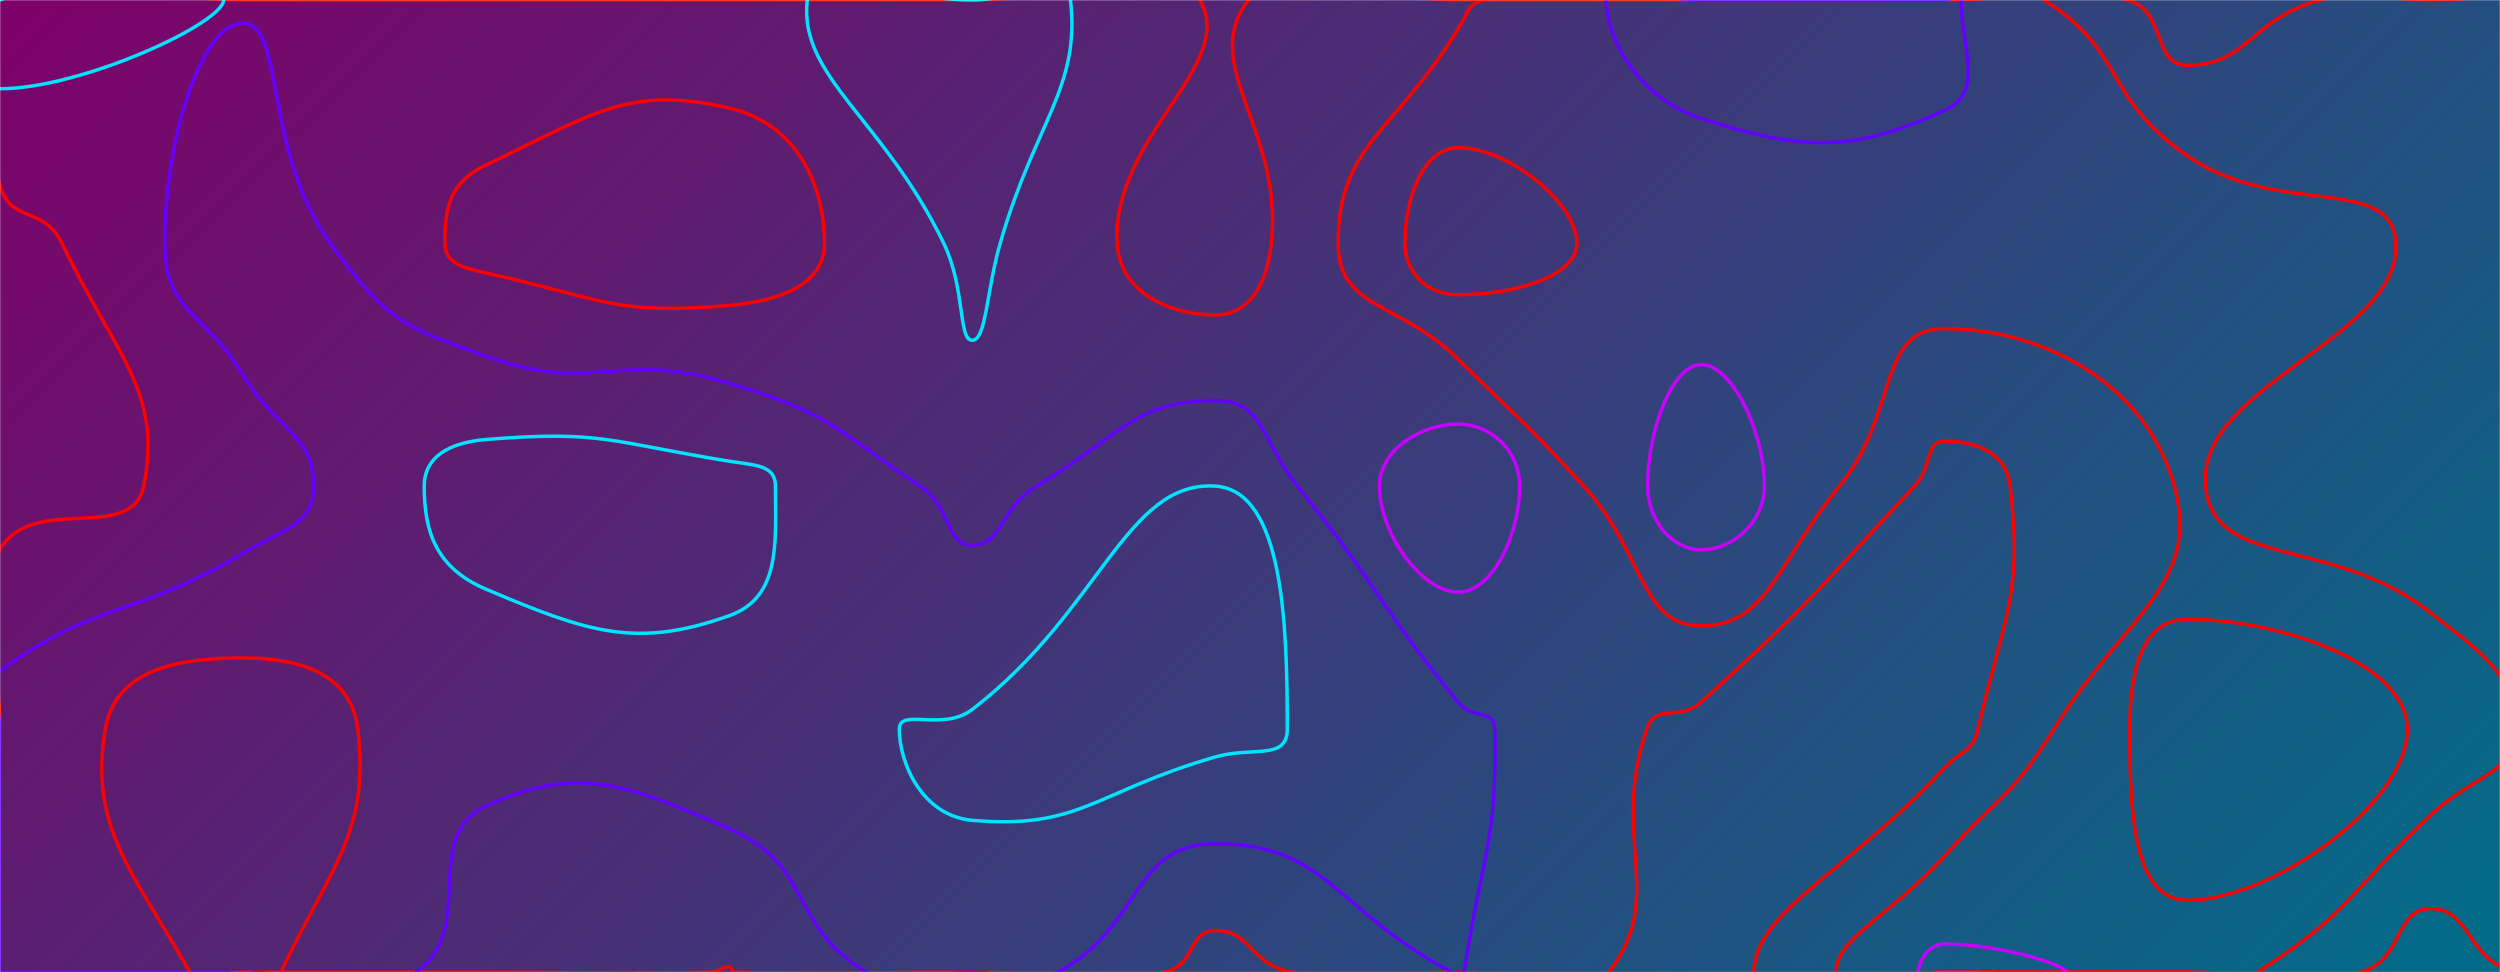 <svg xmlns="http://www.w3.org/2000/svg" version="1.1" xmlns:xlink="http://www.w3.org/1999/xlink" xmlns:svgjs="http://svgjs.dev/svgjs" width="1440" height="560" preserveAspectRatio="none" viewBox="0 0 1440 560"><g mask="url(&quot;#SvgjsMask1707&quot;)" fill="none"><rect width="1440" height="560" x="0" y="0" fill="url(&quot;#SvgjsLinearGradient1708&quot;)"></rect><path d="M35.59 140C25.32 118.49 5.58 128.63 0 106.67C-12.21 58.63 -30.27 23.06 0 0C39.73 -30.27 70 0 140 0C210 0 210 0 280 0C350 0 350 0 420 0C490 0 490 0 560 0C625.53 0 671.45 -32.89 691.06 0C713.18 37.11 640.43 78.46 643.46 140C644.9 169.17 674.61 181.41 700 181.41C719.03 181.41 729.71 164.67 732.31 140C739.26 73.96 690.14 37.64 719.09 0C743.98 -32.36 779.55 0 840 0C910 0 910 0 980 0C1050 0 1050 0 1120 0C1172.74 0 1178.31 -12.67 1225.48 0C1248.31 6.13 1239.22 37.61 1260 37.61C1294.66 37.61 1296.31 10.76 1336.36 0C1366.31 -8.04 1368.18 0 1400 0C1470 0 1503.48 -33.48 1540 0C1573.48 30.69 1549.36 69.84 1540 128.33C1538.16 139.84 1517.6 130.82 1517.6 140C1517.6 156.66 1536.48 158 1540 180C1547.68 228 1540 230 1540 280C1540 304.14 1546.47 305.48 1540 328.28C1526.62 375.48 1500.3 376.55 1500.3 420C1500.3 448.49 1531.52 442.25 1540 472.16C1551.37 512.25 1562.4 538.48 1540 560C1516.68 582.4 1490.6 571 1448.57 560C1420.6 552.69 1423.45 523.38 1400 523.38C1379 523.38 1384.4 553.53 1359.66 560C1314.4 571.84 1309.83 560 1260 560C1190 560 1190 560 1120 560C1065.14 560 1010.27 583.86 1010.27 560C1010.27 525.02 1065.49 501.48 1120 442.32C1129.98 431.48 1135.98 434.01 1139.25 420C1154.9 352.85 1165.11 342.62 1157.84 280C1155.48 259.66 1136.41 254.07 1120 254.07C1108.85 254.07 1113.32 268.63 1102.72 280C1043.32 343.72 1044.17 346 980 404.25C967.06 416 953.81 404.5 948.5 420C927.14 482.37 960.33 516.57 926.67 560C906.08 586.57 883.34 560 840 560C792.11 560 790.11 567.87 744.21 560C720.11 555.87 720.99 536 700 536C684.15 536 688.44 556.93 670.53 560C618.44 568.93 615.26 560 560 560C491.52 560 490.86 561.54 423.04 560C420.86 559.95 421.94 556.82 420 556.82C415.04 556.82 414.83 559.87 409.23 560C344.83 561.46 344.62 560 280 560C210 560 210 560 140 560C70 560 35 595 0 560C-35 525 0 490 0 420C0 368.2 -22.09 353.78 0 316.4C19.27 283.78 75.98 313.48 82.73 280C93.77 225.28 66.69 205.16 35.59 140" stroke="rgba(255, 0, 0, 1)" stroke-width="2"></path><path d="M280 95C258.59 105.17 256.23 120.26 256.23 140C256.23 151.39 265.9 154.17 280 157.26C347.79 172.12 353.46 181.79 420 175.9C450.91 173.16 474.9 163.19 474.9 140C474.9 106.35 458.82 71.18 420 62.22C361.37 48.68 340.48 66.28 280 95" stroke="rgba(255, 0, 0, 1)" stroke-width="2"></path><path d="M840 244.26C818.4 244.26 794.59 259.11 794.59 280C794.59 307.52 819.04 341.09 840 341.09C859.43 341.09 875.37 308.27 875.37 280C875.37 259.86 858.79 244.26 840 244.26" stroke="rgba(201, 0, 255, 1)" stroke-width="2"></path><path d="M94.92 140C94.92 78.85 116.34 13.33 140 13.33C163.98 13.33 151.61 87.13 190.19 140C221.61 183.07 229.36 187.41 280 205.21C344.27 227.8 353.75 200.95 420 220.77C478.75 238.35 478.65 245.79 530 280C548.65 292.43 544.1 314.05 560 314.05C577.63 314.05 575.64 292.75 597.06 280C645.64 251.08 653.01 230.7 700 230.7C728.13 230.7 725.92 253.43 747.3 280C795.92 340.44 791.29 344.75 840 404.73C848.14 414.75 860.74 407.93 861 420C862.41 485.57 853.59 491.61 843.33 560C843.09 561.61 841.66 560 840 560C838.16 560 837.94 560.86 836.32 560C767.94 523.86 764.71 486 700 486C651.11 486 658.45 533.93 609.12 560C588.45 570.93 584.56 560 560 560C529.57 560 523.43 574.36 499.13 560C453.43 532.99 469.17 498.76 420 477.27C359.61 450.87 331.87 440.43 280 464.21C241.65 481.79 275.32 535.53 239.56 560C205.32 583.43 189.78 560 140 560C70 560 70 560 0 560C0 560 0 560 0 560C0 490 0 490 0 420C0 403.2 -12.43 395.4 0 386.4C57.57 344.71 73.6 357.71 140 318.62C163.96 304.51 180.73 301.82 180.73 280C180.73 250.51 159.82 248.34 140 216C116.91 178.34 94.92 180.19 94.92 140" stroke="rgba(99, 0, 255, 1)" stroke-width="2"></path><path d="M128.8 0C128.8 13.24 47.05 51.11 0 51.11C-17.35 51.11 -18.3 7.26 0 0C46.1 -18.3 128.8 -12.31 128.8 0" stroke="rgba(0, 228, 255, 1)" stroke-width="2"></path><path d="M543.53 140C508.7 68.13 459.83 43.97 465 0C468.06 -26.03 512.5 0 560 0C588.3 0 614.34 -19.58 616.6 0C622.42 50.42 596.37 70 576.15 140C568.07 168 568.15 196 560 196C551.84 196 556.2 166.13 543.53 140" stroke="rgba(0, 228, 255, 1)" stroke-width="2"></path><path d="M770.77 140C770.77 83.3 803.2 76.58 840 16.47C846.05 6.58 845.37 1.31 856.47 0C915.37 -6.93 918.24 0 980 0C1050 0 1050 0 1120 0C1148.76 0 1155.09 -14.4 1177.53 0C1225.09 30.53 1211.01 55.97 1260 89.85C1312.24 125.97 1377.81 99.84 1380 140C1382.99 194.91 1264.92 222.03 1270.37 280C1274.92 328.49 1342.86 307.9 1400 352.92C1431.7 377.9 1448.06 388.25 1448.06 420C1448.06 446.56 1425.04 445.81 1400 469.54C1351.18 515.81 1354.2 525.2 1300.34 560C1284.2 570.43 1280.17 560 1260 560C1190 560 1190 560 1120 560C1088.78 560 1057.57 573.57 1057.57 560C1057.57 540.09 1089.46 527.13 1120 493.04C1152.18 457.13 1157.73 460.65 1183 420C1223.94 354.13 1267.97 336.91 1252.43 280C1236.47 221.54 1177.44 189.26 1120 189.26C1080.98 189.26 1093.87 237.98 1059.51 280C1023.87 323.6 1018.16 360.5 980 360.5C944.51 360.5 947.64 318.85 912.21 280C877.64 242.11 876.48 243.13 840 207.02C805.76 173.13 770.77 178.58 770.77 140" stroke="rgba(255, 0, 0, 1)" stroke-width="2"></path><path d="M1540 55.42C1509.77 55.42 1448.28 14.93 1448.28 0C1448.28 -12.78 1511.41 -17.27 1540 0C1557.27 10.44 1555.63 55.42 1540 55.42" stroke="rgba(255, 0, 0, 1)" stroke-width="2"></path><path d="M1520 560C1520 554.42 1534.09 540.78 1540 540.78C1544.09 540.78 1544.9 555.29 1540 560C1534.9 564.9 1520 564.03 1520 560" stroke="rgba(201, 0, 255, 1)" stroke-width="2"></path><path d="M809.23 140C809.23 114.8 819.3 85.1 840 85.1C868.83 85.1 908.29 117.11 908.29 140C908.29 159.46 871.45 169.79 840 169.79C821.92 169.79 809.23 157.15 809.23 140" stroke="rgba(255, 0, 0, 1)" stroke-width="2"></path><path d="M980 68.29C942.5 56.05 925.1 20.99 925.1 0C925.1 -13.15 952.55 0 980 0C1050 0 1050 0 1120 0C1124.8 0 1129.59 -4.13 1129.59 0C1129.59 27.69 1143.55 52.89 1120 63.64C1068.75 87.04 1039.95 87.87 980 68.29" stroke="rgba(99, 0, 255, 1)" stroke-width="2"></path><path d="M244.36 280C244.36 263.1 258.84 254.88 280 253.15C346.66 247.7 351.44 254.6 420 265.64C434.77 268.02 446.67 267.7 446.67 280C446.67 312.21 450.02 343.97 420 354.67C366.68 373.67 338.87 364.42 280 339.39C251.05 327.08 244.36 306.22 244.36 280" stroke="rgba(0, 228, 255, 1)" stroke-width="2"></path><path d="M949.05 280C949.05 247.21 963.44 210 980 210C997.06 210 1016.3 247.75 1016.3 280C1016.3 301.13 997.42 316.75 980 316.75C963.8 316.75 949.05 300.58 949.05 280" stroke="rgba(201, 0, 255, 1)" stroke-width="2"></path><path d="M60.67 420C66.43 385.97 101.14 378.97 140 378.97C173.86 378.97 202.34 388.65 206.11 420C213.23 479.17 190.57 499.04 161.78 560C157.51 569.04 150.89 560 140 560C124.69 560 116.17 571.98 109.38 560C76.51 501.98 51.12 476.48 60.67 420" stroke="rgba(255, 0, 0, 1)" stroke-width="2"></path><path d="M518 420C518 407.46 543.05 421.68 560 408.65C634.05 351.68 648.68 276.79 700 280C739.42 282.47 741.48 360.21 741.48 420C741.48 438.21 721.33 429.83 700 436C630.59 456.08 622.13 477.96 560 472.5C531.13 469.96 518 439.38 518 420" stroke="rgba(0, 228, 255, 1)" stroke-width="2"></path><path d="M1226.75 420C1226.75 387.02 1233.17 356.67 1260 356.67C1313.13 356.67 1386.67 382.06 1386.67 420C1386.67 462.99 1308.52 518.52 1260 518.52C1228.56 518.52 1226.75 467.94 1226.75 420" stroke="rgba(255, 0, 0, 1)" stroke-width="2"></path><path d="M1104.86 560C1104.86 555.18 1109.95 543.77 1120 543.77C1152.52 543.77 1190 555.89 1190 560C1190 564 1155 560 1120 560C1112.43 560 1104.86 563.29 1104.86 560" stroke="rgba(201, 0, 255, 1)" stroke-width="2"></path></g><defs><mask id="SvgjsMask1707"><rect width="1440" height="560" fill="#ffffff"></rect></mask><linearGradient x1="15.28%" y1="-39.29%" x2="84.72%" y2="139.29%" gradientUnits="userSpaceOnUse" id="SvgjsLinearGradient1708"><stop stop-color="rgba(127, 0, 105, 1)" offset="0"></stop><stop stop-color="rgba(0, 109, 136, 1)" offset="1"></stop></linearGradient></defs></svg>